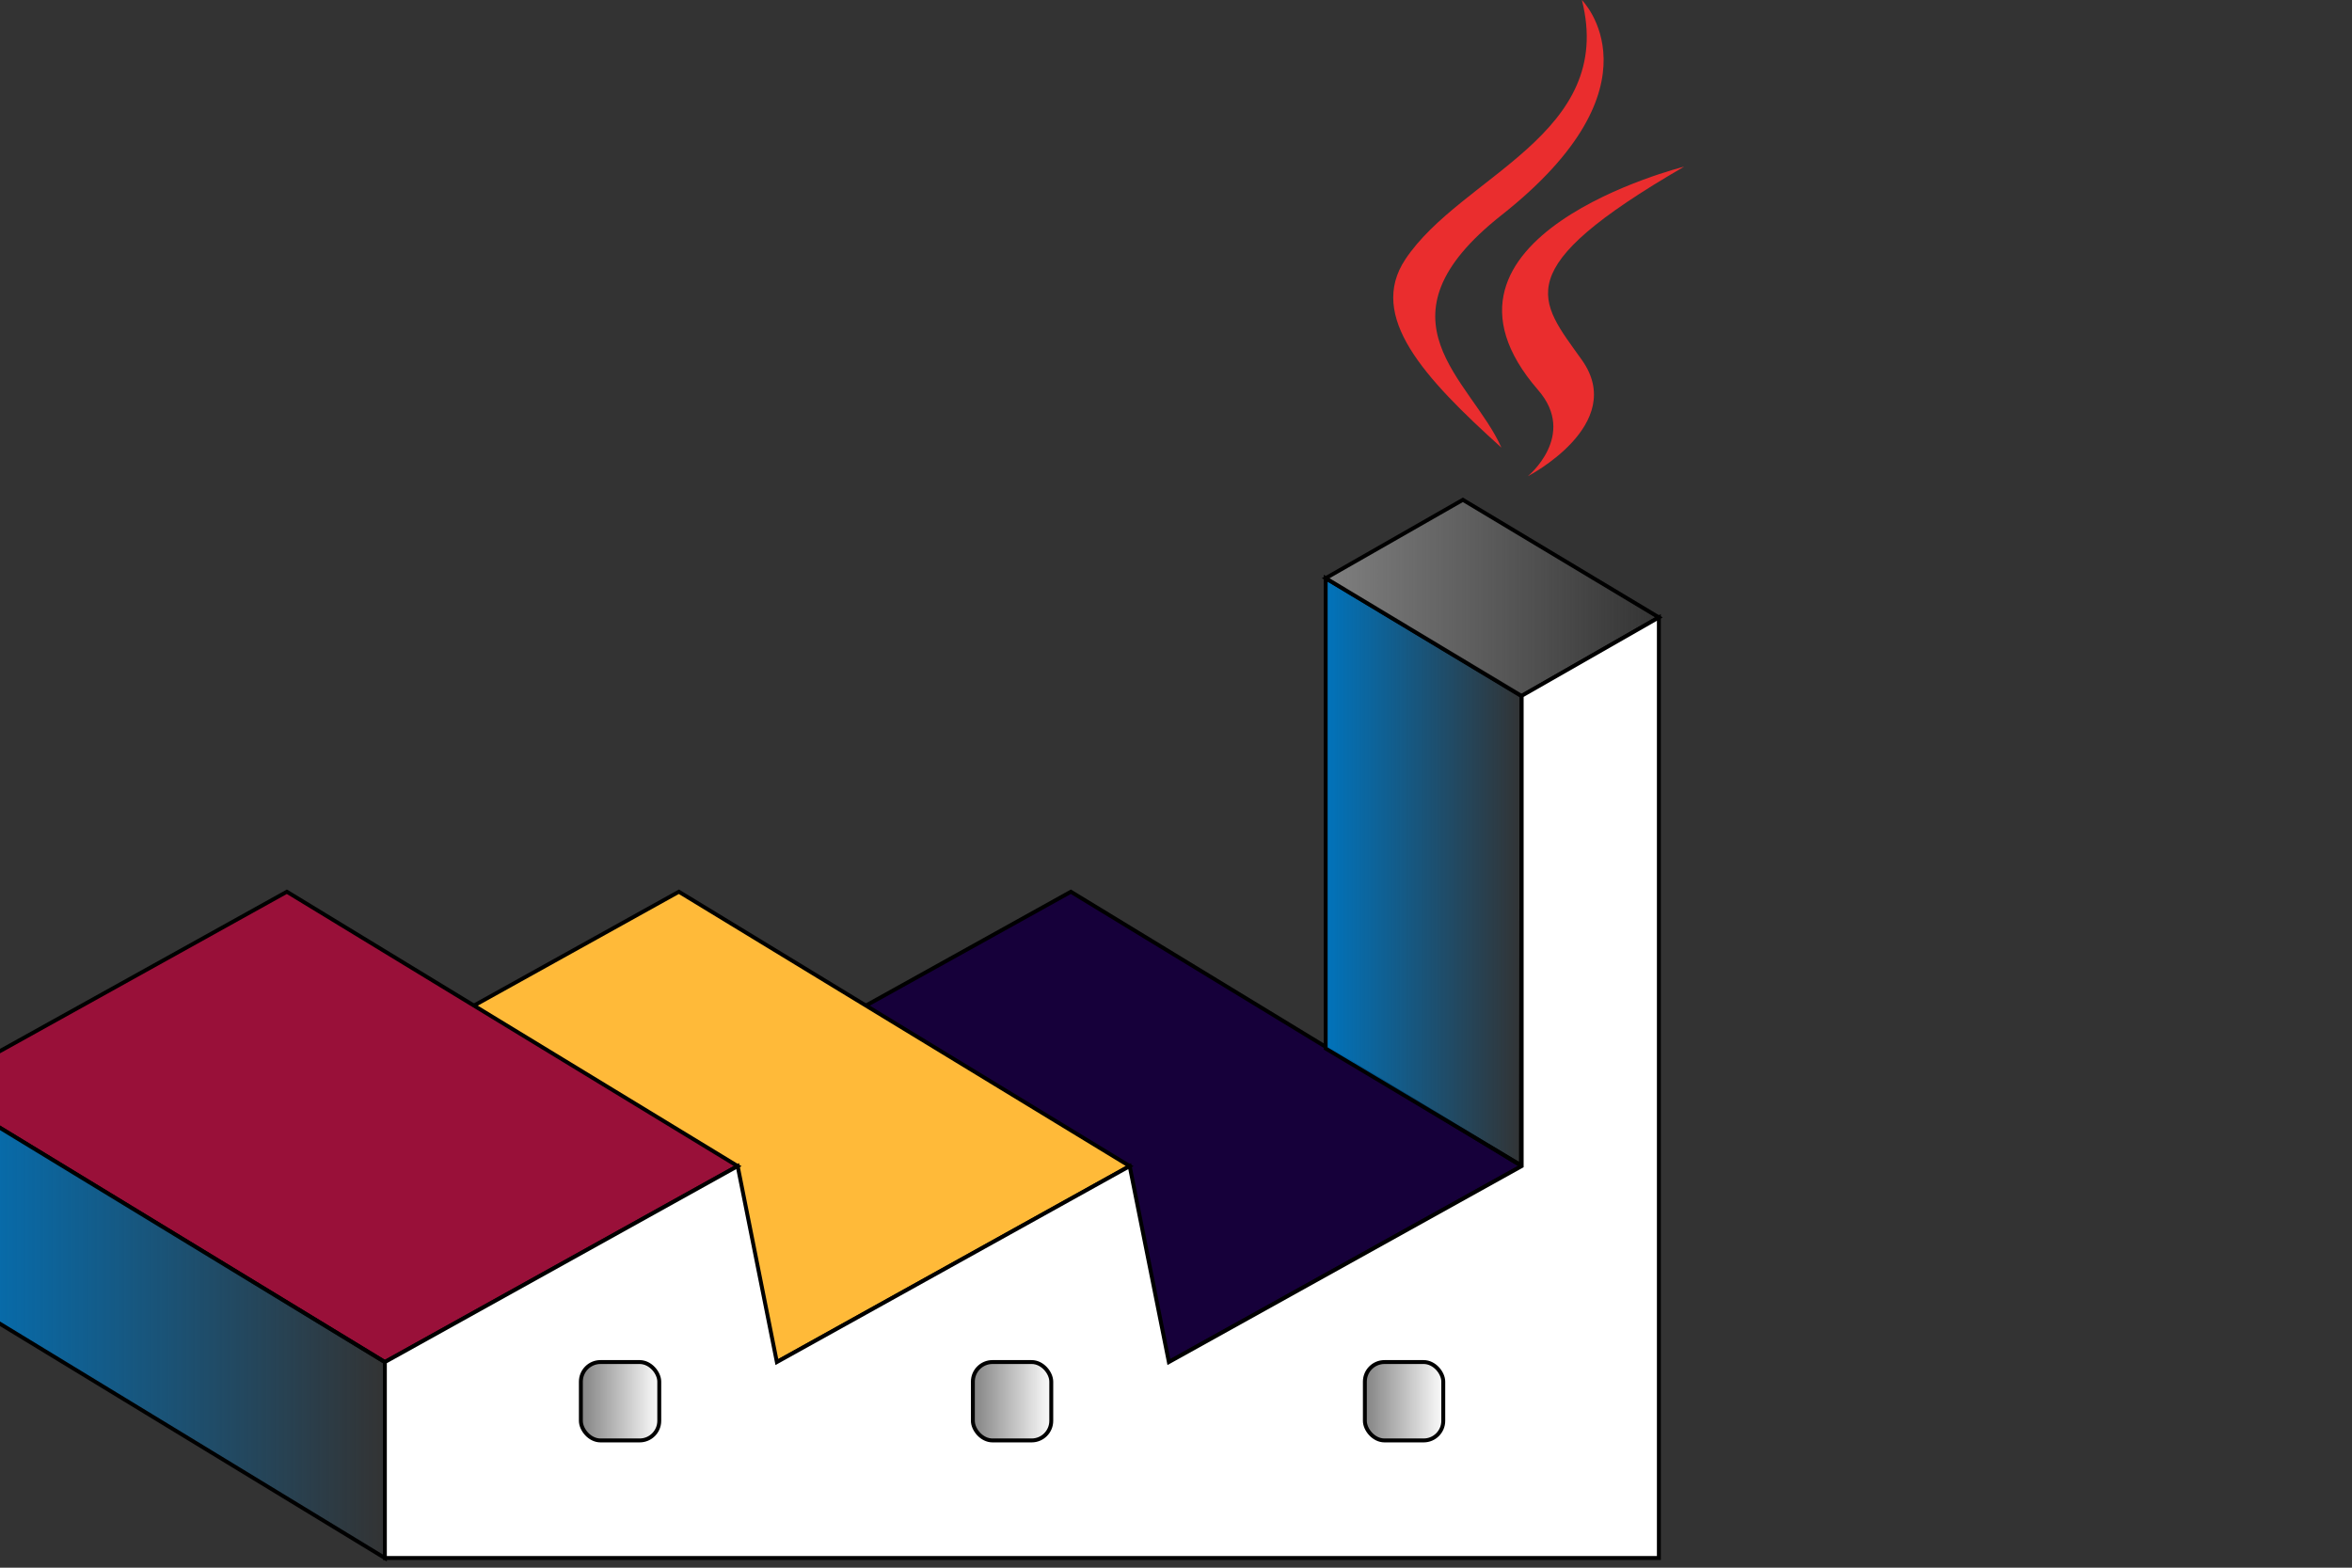 <svg xmlns="http://www.w3.org/2000/svg" xmlns:xlink="http://www.w3.org/1999/xlink" viewBox="206 266 600 400"><rect x="206" y="266" width="600" height="400" fill="#333333" stroke="none"/><defs><linearGradient id="c" x1="-750.5" x2="-729.5" y1="319.06" y2="319.06" gradientTransform="translate(1104.2 304.47)" gradientUnits="userSpaceOnUse"><stop offset="0" stop-color="gray"/><stop offset="1" stop-color="gray" stop-opacity="0"/></linearGradient><linearGradient id="a" x1="-621.5" x2="-600.5" y1="348.3" y2="348.3" gradientTransform="translate(1075.2 275.22)" gradientUnits="userSpaceOnUse"><stop offset="0" stop-color="gray"/><stop offset="1" stop-color="gray" stop-opacity="0"/></linearGradient><linearGradient id="b" x1="-521.5" x2="-500.5" y1="348.3" y2="348.3" gradientTransform="translate(1075.2 275.22)" gradientUnits="userSpaceOnUse"><stop offset="0" stop-color="gray"/><stop offset="1" stop-color="gray" stop-opacity="0"/></linearGradient><linearGradient id="e" x1="-560.5" x2="-474.5" y1="114.1" y2="114.1" gradientTransform="translate(1104.2 304.47)" gradientUnits="userSpaceOnUse"><stop offset="0" stop-color="gray"/><stop offset="1" stop-color="gray" stop-opacity="0"/></linearGradient><linearGradient id="d" x1="188.68" x2="304.68" y1="603.53" y2="603.53" gradientUnits="userSpaceOnUse"><stop offset="0" stop-color="#0074bd"/><stop offset="1" stop-color="#0074bd" stop-opacity="0"/></linearGradient><linearGradient id="f" x1="543.68" x2="594.68" y1="488.42" y2="488.42" gradientUnits="userSpaceOnUse"><stop offset="0" stop-color="#0074bd"/><stop offset="1" stop-color="#0074bd" stop-opacity="0"/></linearGradient></defs><g><path fill="#16003a" stroke="#000" d="m479.18 493.53 115 70-90 50-115-70 90-50z"/><path fill="#ffba39" stroke="#000" d="m379.18 493.53 115 70-90 50-115-70 90-50z"/><path fill="#991039" stroke="#000" d="m279.18 493.53 115 70-90 50-115-70 90-50z"/><path fill="url(#f)" stroke="#000" d="m594 563.3-49.822-29.778v-120l50 30-0.178 119.78z"/><path fill="url(#e)" stroke="#000" d="m594.18 443.63 35-20.1-50-30-35 20 50 30.1z"/><path fill="url(#d)" stroke="#000" d="m189.18 543.53 115 70v50l-115-70v-50z"/><path fill="#fff" stroke="#000" d="m304.18 663.53v-50l90-50 10 50 90-50 10 50 90-50v-120l35-20v240h-325z"/><path fill="#ea2d2e" fill-rule="evenodd" d="m598.39 365.54c10.048 11.566-2.634 21.965-2.634 21.965s25.497-13.16 13.79-29.648c-10.938-15.369-19.324-23.003 26.076-49.333 0 0-71.267 17.795-37.232 57.016z" clip-rule="evenodd"/><path fill="#ea2d2e" fill-rule="evenodd" d="m609.54 266s21.628 21.64-20.52 54.906c-33.798 26.696-7.705 41.912-0.011 59.305-19.73-17.8-34.203-33.472-24.496-48.056 14.255-21.405 53.751-31.786 45.027-66.155z" clip-rule="evenodd"/><rect width="20" height="20" x="354.18" y="613.53" fill="url(#c)" stroke="#000" ry="5"/><rect width="20" height="20" x="554.18" y="613.53" fill="url(#b)" stroke="#000" ry="5"/><rect width="20" height="20" x="454.18" y="613.53" fill="url(#a)" stroke="#000" ry="5"/></g></svg>